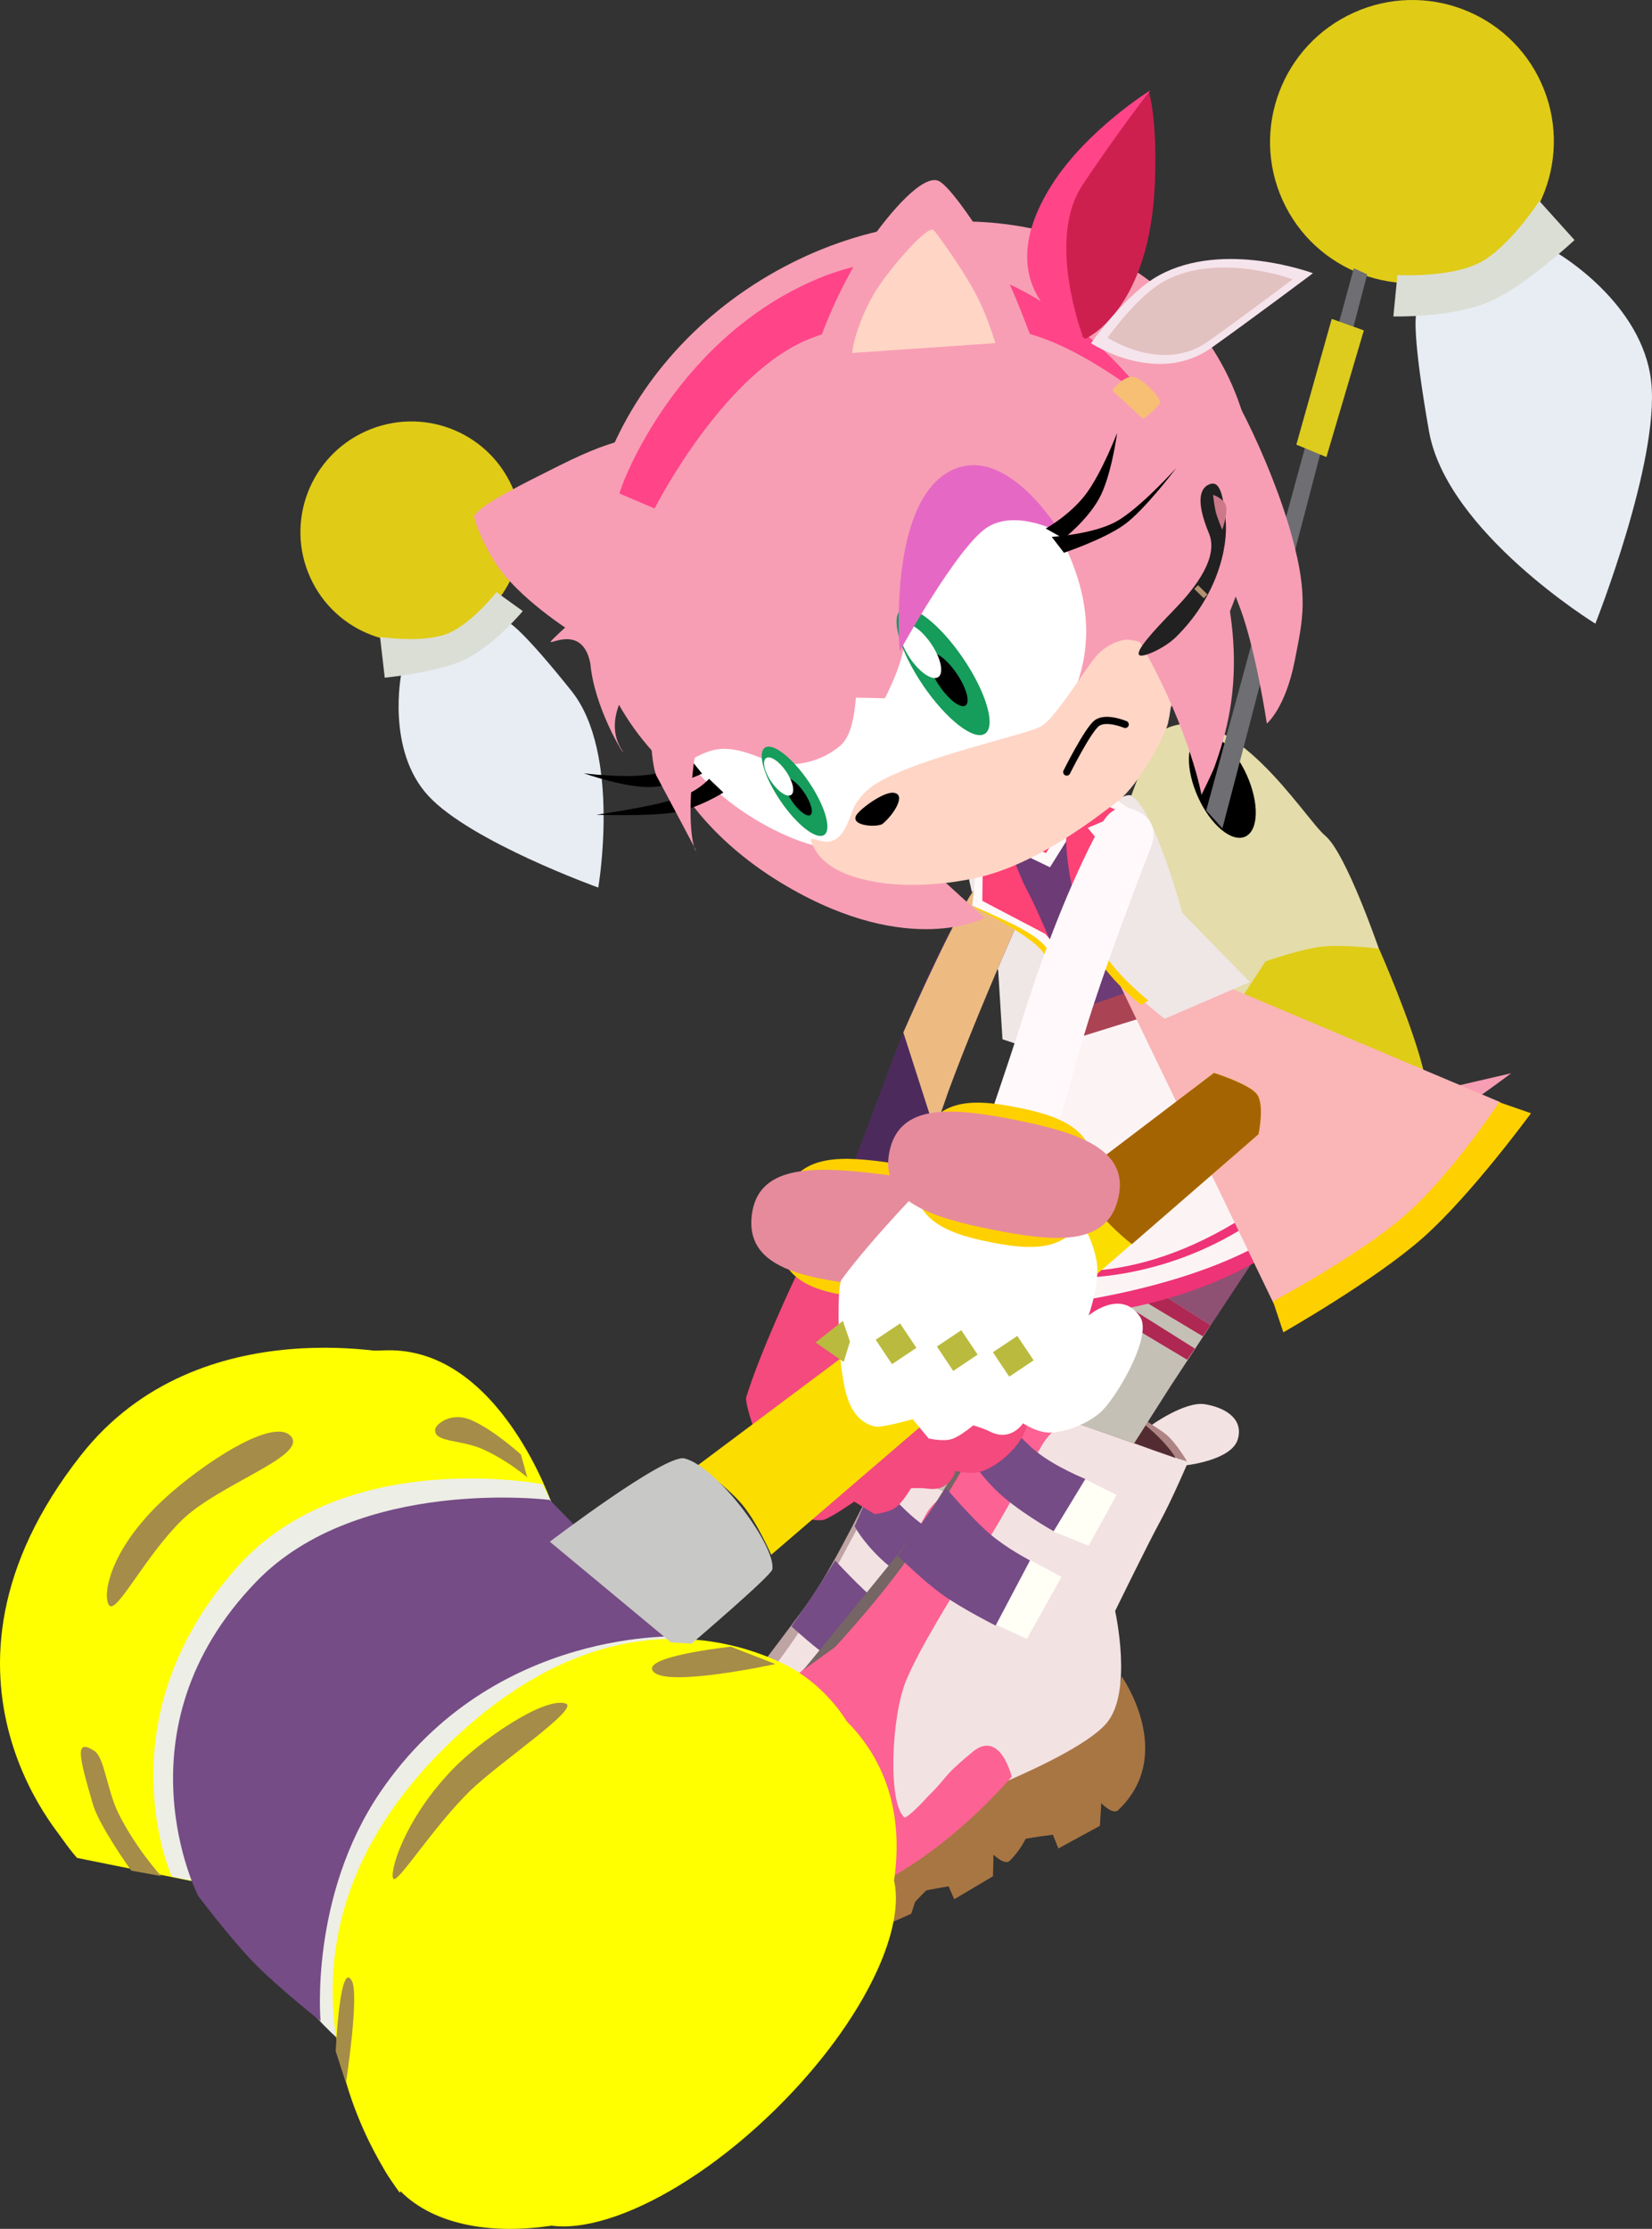 <svg version="1.1" xmlns="http://www.w3.org/2000/svg" xmlns:xlink="http://www.w3.org/1999/xlink" width="28.845" height="38.904" viewBox="0,0,28.845,38.904"><rect x="0" y="0" width="28.845" height="38.904" fill="#333333" stroke="none"/><g transform="translate(-220.399,-163.45)"><g data-paper-data="{&quot;isPaintingLayer&quot;:true}" fill-rule="nonzero" stroke-miterlimit="10" stroke-dasharray="" stroke-dashoffset="0" style="mix-blend-mode: normal"><g data-paper-data="{&quot;index&quot;:null}" stroke="none" stroke-width="0" stroke-linecap="butt" stroke-linejoin="miter"><g data-paper-data="{&quot;index&quot;:null}"><g><path d="M238.01,193.707c0,0 0.964,1.262 0.021,2.221c-0.088,0.089 -0.285,-0.106 -0.285,-0.106l-0.009,0.377l-0.676,0.401l-0.099,-0.225c0,0 -0.945,0.146 -1.32,0.346c-0.374,0.199 -0.928,0.851 -0.928,0.851l-0.056,0.199l-0.712,0.345l-0.081,-0.16l-0.221,0.066c0,0 0.08,0.285 -0.396,0.281c-0.153,-0.001 -0.647,0.077 -0.647,0.077l-0.032,-0.176l-0.166,-0.049c0,0 -0.068,0.265 -0.199,0.225c-0.157,-0.048 -0.572,-0.084 -0.818,-0.195c-0.095,-0.043 0.07,-0.087 -0.019,-0.136c-0.058,-0.032 -0.094,-0.018 -0.155,-0.05c-0.099,-0.053 -0.025,0.089 -0.109,0.075c-0.068,-0.012 -0.233,-0.121 -0.369,-0.221c-0.135,-0.1 -0.239,-0.241 -0.239,-0.241l0.059,-0.165l-0.242,-0.093c0,0 -0.154,-0.322 -0.134,-0.537c0.02,-0.215 0.229,-0.468 0.229,-0.468c0,0 0.353,0.536 0.663,0.755c3.041,1.252 3.613,-0.392 5.072,-1.627c0.673,-0.57 1.202,-0.591 1.558,-1.032c0.292,-0.362 0.307,-0.74 0.307,-0.74z" data-paper-data="{&quot;index&quot;:null}" fill="#a87643"/><path d="M234.528,193.574c0.465,-0.909 2.05,-4.01 2.359,-4.052c0.4,-0.038 2.1,0.576 2.1,0.576c0,0 -0.249,0.648 -0.432,1.012c-0.183,0.365 -0.693,1.513 -0.693,1.513c0,0 0.354,1.349 -0.086,1.879c-0.589,0.711 -3.403,1.777 -3.403,1.777c0,0 -0.655,-1.118 0.156,-2.706z" data-paper-data="{&quot;index&quot;:null}" fill="#fc6293"/><path d="M237.742,189.214c0.098,0.268 -0.789,0.303 -0.789,0.303c0,0 -0.24,0.107 -0.393,0.378c-0.251,0.446 -0.555,1.151 -0.967,1.824c-0.469,0.767 -0.965,1.677 -1.149,2.17c-0.228,0.609 -0.243,2.06 0.042,2.286c0.028,0.022 0.241,-0.195 0.366,-0.349c0.365,-0.384 0.205,-0.316 0.739,-0.789c0.438,-0.372 0.652,0.398 0.652,0.398c0,0 -1.975,2.547 -3.975,2.295c-1.507,-0.19 -1.879,-1.327 -1.884,-1.335c-0.008,-0.015 0.274,-1.034 0.692,-1.601c0.116,-0.158 1.234,-0.485 1.776,-1.164c0.504,-0.632 1.404,-1.662 1.878,-2.421c0.85,-1.358 1.26,-2.595 1.497,-2.58c0.791,0.051 1.454,0.416 1.515,0.583z" data-paper-data="{&quot;index&quot;:null}" fill="#f3e2e2"/><path d="M232.721,193.79c0,0 1.306,-1.712 1.679,-2.217c0.516,-0.7 0.861,-1.461 1.545,-2.769c0.119,-0.228 0.546,-0.182 0.546,-0.182l0.064,0.121c0,0 -0.393,-0.003 -0.506,0.163c-0.224,0.33 -0.886,1.641 -1.478,2.676c-0.449,0.785 -1.337,1.81 -1.337,1.81z" data-paper-data="{&quot;index&quot;:null}" fill="#bfa4a4"/><path d="M235.867,192.912l0.511,-1.104l0.572,0.282l-0.539,1.051z" data-paper-data="{&quot;index&quot;:null}" fill="#fffff6"/><path d="M236.788,191.341l0.508,-0.881l0.52,0.239l-0.434,0.86z" data-paper-data="{&quot;index&quot;:null}" fill="#fffff6"/><path d="M235.321,190.089l0.372,-0.838c0,0 0.422,0.515 0.758,0.767c0.337,0.253 0.838,0.431 0.838,0.431l-0.495,0.887c0,0 -0.653,-0.335 -1.004,-0.668c-0.352,-0.333 -0.469,-0.58 -0.469,-0.58z" data-paper-data="{&quot;index&quot;:null}" fill="#754c86"/><path d="M235.006,192.472c-0.341,-0.22 -0.788,-0.635 -0.788,-0.635c0,0 0.229,-0.323 0.369,-0.535c0.14,-0.211 0.395,-0.615 0.395,-0.615c0,0 0.447,0.491 0.75,0.731c0.303,0.24 0.687,0.418 0.687,0.418l-0.532,1.102c0,0 -0.539,-0.247 -0.88,-0.467z" data-paper-data="{&quot;index&quot;:null}" fill="#754c86"/><path d="M238.795,190.054l-1.275,-1.031c0,0 0.103,0.005 0.394,0.203c0.291,0.198 0.581,0.356 0.686,0.435c0.173,0.131 0.368,0.438 0.368,0.438z" data-paper-data="{&quot;index&quot;:null}" fill="#ae8484"/><path d="M236.501,188.903c0.095,-0.177 0.501,-0.102 1.256,0.302c0.755,0.404 1.022,0.845 1.022,0.845c0,0 -0.664,-0.202 -1,-0.323c-0.692,-0.237 -0.634,-0.134 -0.962,-0.331c-0.329,-0.197 -0.388,-0.353 -0.318,-0.484z" data-paper-data="{&quot;index&quot;:null}" fill="#532c31"/></g><path d="M237.688,189.101c0,0 0.467,-0.57 0.823,-0.605c0.356,-0.036 0.728,0.073 0.711,0.451c-0.016,0.378 -0.751,0.66 -0.751,0.66z" fill="#f3e2e2"/></g><g data-paper-data="{&quot;index&quot;:null}"><path d="M241.022,185.248l-1.896,2.898l-1.246,1.692l-1.137,-0.413l1.046,-1.621l2.091,-3.109z" data-paper-data="{&quot;index&quot;:null}" fill="#8e5173"/><path d="M239.394,187.729l-0.268,0.418l-1.246,1.692l-1.137,-0.413l1.046,-1.621l0.438,-0.624z" data-paper-data="{&quot;index&quot;:null}" fill="#c5c0b5"/><path d="M238.07,187.401l0.151,-0.23l1.166,0.552l-0.129,0.225z" fill="#af2753"/><path d="M237.804,187.807l0.151,-0.23l1.166,0.552l-0.129,0.225z" fill="#af2753"/></g></g><g stroke="none" stroke-width="0" stroke-linecap="butt" stroke-linejoin="miter"><g data-paper-data="{&quot;index&quot;:null}"><path d="M240.487,188.337c0,0 0.596,-0.433 0.949,-0.377c0.353,0.056 0.685,0.255 0.574,0.617c-0.112,0.362 -0.894,0.448 -0.894,0.448z" fill="#f3e2e2"/><g><path d="M239.984,192.711c0,0 0.964,1.362 -0.061,2.334c-0.095,0.09 -0.295,-0.122 -0.295,-0.122l-0.024,0.396l-0.725,0.395l-0.096,-0.24c0,0 -0.998,0.118 -1.399,0.314c-0.4,0.195 -1.007,0.859 -1.007,0.859l-0.067,0.207l-0.761,0.336l-0.079,-0.171l-0.234,0.061c0,0 0.073,0.302 -0.426,0.28c-0.16,-0.007 -0.682,0.056 -0.682,0.056l-0.027,-0.187l-0.172,-0.058c0,0 -0.081,0.275 -0.217,0.229c-0.163,-0.056 -0.598,-0.11 -0.852,-0.235c-0.098,-0.049 0.077,-0.089 -0.015,-0.144c-0.06,-0.035 -0.098,-0.022 -0.161,-0.059c-0.102,-0.059 -0.029,0.093 -0.117,0.074c-0.071,-0.015 -0.24,-0.136 -0.379,-0.246c-0.138,-0.11 -0.242,-0.262 -0.242,-0.262l0.068,-0.171l-0.251,-0.107c0,0 -0.15,-0.344 -0.12,-0.569c0.03,-0.225 0.258,-0.483 0.258,-0.483c0,0 0.351,0.576 0.668,0.818c3.147,1.43 3.81,-0.275 5.388,-1.518c0.729,-0.574 1.285,-0.576 1.675,-1.025c0.32,-0.369 0.35,-0.765 0.35,-0.765z" data-paper-data="{&quot;index&quot;:null}" fill="#a87643"/><path d="M236.333,192.441c0.522,-0.937 2.304,-4.135 2.63,-4.166c0.421,-0.025 2.184,0.685 2.184,0.685c0,0 -0.286,0.671 -0.492,1.047c-0.206,0.376 -0.785,1.562 -0.785,1.562c0,0 0.321,1.43 -0.161,1.971c-0.646,0.725 -3.641,1.738 -3.641,1.738c0,0 -0.646,-1.199 0.266,-2.836z" data-paper-data="{&quot;index&quot;:null}" fill="#f3e2e2"/><path d="M239.873,187.983c0.093,0.285 -0.84,0.289 -0.84,0.289c0,0 -0.256,0.103 -0.427,0.382c-0.28,0.459 -0.627,1.187 -1.085,1.879c-0.521,0.788 -1.085,1.732 -1.298,2.243c-0.263,0.631 -0.324,2.147 -0.033,2.396c0.028,0.024 0.26,-0.195 0.398,-0.353c0.398,-0.389 0.228,-0.324 0.806,-0.801c0.474,-0.374 0.67,0.443 0.67,0.443c0,0 -2.171,2.6 -4.261,2.261c-1.576,-0.256 -1.924,-1.464 -1.928,-1.473c-0.007,-0.016 0.326,-1.076 0.787,-1.655c0.128,-0.161 1.314,-0.463 1.909,-1.156c0.554,-0.644 1.537,-1.693 2.064,-2.471c0.944,-1.394 1.422,-2.678 1.67,-2.653c0.829,0.083 1.511,0.492 1.569,0.669z" data-paper-data="{&quot;index&quot;:null}" fill="#fc6293"/><path d="M234.426,192.599c0,0 1.436,-1.748 1.847,-2.266c0.568,-0.716 0.959,-1.501 1.727,-2.85c0.134,-0.235 0.58,-0.17 0.58,-0.17l0.062,0.129c0,0 -0.413,-0.018 -0.537,0.152c-0.248,0.338 -0.993,1.69 -1.653,2.755c-0.501,0.807 -1.473,1.851 -1.473,1.851z" data-paper-data="{&quot;index&quot;:null}" fill="#766565"/><path d="M237.764,191.796l0.579,-1.14l0.59,0.318l-0.605,1.084z" data-paper-data="{&quot;index&quot;:null}" fill="#fffff6"/><path d="M238.79,190.18l0.567,-0.906l0.537,0.27l-0.488,0.887z" data-paper-data="{&quot;index&quot;:null}" fill="#fffff6"/><path d="M237.718,187.945c0,0 0.424,0.556 0.768,0.835c0.344,0.278 0.863,0.484 0.863,0.484l-0.553,0.913c0,0 -0.673,-0.377 -1.03,-0.739c-0.357,-0.362 -0.47,-0.627 -0.47,-0.627z" data-paper-data="{&quot;index&quot;:null}" fill="#754c86"/><path d="M236.073,190.604c0,0 0.252,-0.331 0.408,-0.548c0.155,-0.216 0.438,-0.631 0.438,-0.631c0,0 0.451,0.533 0.76,0.796c0.309,0.264 0.705,0.465 0.705,0.465l-0.601,1.138c0,0 -0.557,-0.28 -0.906,-0.524c-0.35,-0.244 -0.804,-0.697 -0.804,-0.697z" data-paper-data="{&quot;index&quot;:null}" fill="#754c86"/><path d="M240.947,188.904l-1.301,-1.131c0,0 0.108,0.009 0.406,0.228c0.298,0.219 0.597,0.396 0.704,0.483c0.177,0.144 0.37,0.474 0.37,0.474z" data-paper-data="{&quot;index&quot;:null}" fill="#ae8484"/><path d="M238.58,187.609c0.106,-0.183 0.53,-0.088 1.308,0.365c0.777,0.453 1.041,0.926 1.041,0.926c0,0 -0.69,-0.237 -1.039,-0.377c-0.717,-0.275 -0.66,-0.165 -0.998,-0.384c-0.338,-0.219 -0.394,-0.385 -0.315,-0.521z" data-paper-data="{&quot;index&quot;:null}" fill="#532c31"/></g></g><g data-paper-data="{&quot;index&quot;:null}"><path d="M242.922,184.49l-2.082,3.151l-0.639,1.003l-1.392,-0.49l0.846,-1.239l2.359,-3.403z" data-paper-data="{&quot;index&quot;:null}" fill="#8e5173"/><path d="M241.535,186.58l-0.696,1.061l-0.639,1.003l-1.392,-0.49l0.846,-1.239l0.747,-1.047z" data-paper-data="{&quot;index&quot;:null}" fill="#c5c0b5"/><path d="M241.535,186.58l-0.133,0.195l-1.157,-0.692l0.158,-0.215z" data-paper-data="{&quot;index&quot;:null}" fill="#af2753"/><path d="M241.262,186.989l-0.133,0.195l-1.157,-0.692l0.158,-0.215z" data-paper-data="{&quot;index&quot;:null}" fill="#af2753"/></g></g><g data-paper-data="{&quot;index&quot;:null}" stroke-width="0" stroke-linecap="butt" stroke-linejoin="miter"><g data-paper-data="{&quot;index&quot;:null}"><path d="M225.815,173.528c-0.438,-0.969 -0.004,-2.111 0.969,-2.55c0.973,-0.439 2.116,-0.01 2.554,0.96c0.438,0.969 0.004,2.111 -0.969,2.55c-0.973,0.439 -2.116,0.01 -2.554,-0.96z" fill="#e0cb17" stroke="none"/><path d="M226.685,173.832c-0.27,-0.599 -0.002,-1.304 0.599,-1.576c0.601,-0.271 1.307,-0.006 1.578,0.593c0.27,0.599 0.002,1.304 -0.599,1.576c-0.601,0.271 -1.307,0.006 -1.578,-0.593z" fill="#e0cb17" stroke="#000000"/><path d="M227.879,177.342c-0.739,-0.8 -0.474,-2.124 -0.474,-2.124l1.911,-0.879c0,0 0.223,0.122 1.062,1.172c0.871,1.09 0.467,3.431 0.467,3.431c0,0 -2.227,-0.8 -2.966,-1.6z" fill="#e8edf4" stroke="#000000"/><path d="M228.483,174.978c-0.465,0.212 -1.366,0.301 -1.366,0.301l-0.082,-0.711c0,0 0.739,0.11 1.164,-0.053c0.424,-0.163 0.869,-0.729 0.869,-0.729l0.459,0.33c0,0 -0.513,0.62 -1.044,0.862z" fill="#dbded5" stroke="#000000"/></g><g data-paper-data="{&quot;index&quot;:null}" stroke="none"><path d="M235.548,175.905c0.183,-0.083 0.471,0.159 0.643,0.539c0.172,0.381 0.163,0.756 -0.021,0.839c-0.183,0.083 -0.471,-0.159 -0.643,-0.539c-0.172,-0.381 -0.163,-0.756 0.021,-0.839z" fill="#000000"/><path d="M239,180.134c0.191,-0.086 1.133,0.481 1.209,0.649c0.076,0.167 0.252,1.413 0.061,1.499c-0.191,0.086 -1.285,0.215 -1.285,0.215c0,0 -0.176,-2.277 0.015,-2.363z" fill="#807d5a"/><path d="M229.334,173.47l0.058,-0.192l6.863,3.372l0.036,0.326z" fill="#6e6e73"/><path d="M231.709,174.278l-0.144,0.419l-1.63,-0.757l0.172,-0.431z" fill="#ddcb1e"/></g></g><g data-paper-data="{&quot;index&quot;:null}" stroke-width="0" stroke-linecap="butt" stroke-linejoin="miter"><g data-paper-data="{&quot;index&quot;:null}"><path d="M246.069,168.174c-1.248,0.564 -2.715,0.012 -3.276,-1.231c-0.561,-1.243 -0.005,-2.708 1.243,-3.272c1.248,-0.564 2.715,-0.012 3.276,1.231c0.561,1.243 0.005,2.708 -1.243,3.272z" fill="#e0cb17" stroke="none"/><path d="M246.099,168.019c-0.771,0.348 -1.677,0.008 -2.024,-0.76c-0.347,-0.768 -0.003,-1.673 0.768,-2.021c0.771,-0.348 1.677,-0.008 2.024,0.76c0.347,0.768 0.003,1.673 -0.768,2.021z" fill="#e0cb17" stroke="#000000"/><path d="M249.231,170.124c0.143,1.39 -0.976,4.212 -0.976,4.212c0,0 -2.595,-1.597 -2.905,-3.36c-0.299,-1.698 -0.227,-2.016 -0.227,-2.016l2.467,-1.093c0,0 1.498,0.868 1.641,2.258z" fill="#e8edf4" stroke="#000000"/><path d="M246.444,168.7c-0.684,0.305 -1.716,0.273 -1.716,0.273l0.071,-0.722c0,0 0.922,0.052 1.439,-0.218c0.517,-0.27 1.039,-1.075 1.039,-1.075l0.614,0.682c0,0 -0.849,0.792 -1.448,1.059z" fill="#dbded5" stroke="#000000"/></g><g data-paper-data="{&quot;index&quot;:null}" stroke="none"><path d="M243.541,178.04c0.362,0.302 0.938,1.982 0.938,1.982l-2.831,1.3c0,0 -1.456,-0.757 -1.751,-2.186c-0.217,-1.05 0.658,-2.87 0.838,-2.958c1.161,-0.567 2.444,1.56 2.806,1.862z" fill="#e4dcaa"/><path d="M242.168,176.977c0.22,0.488 0.209,0.97 -0.027,1.076c-0.235,0.106 -0.605,-0.203 -0.825,-0.692c-0.22,-0.488 -0.209,-0.97 0.027,-1.076c0.235,-0.106 0.605,0.203 0.825,0.692z" fill="#000000"/><path d="M245.239,182.075c0.214,0.833 0.352,2.263 0.352,2.263l-0.877,0.926c0,0 -1.538,0.064 -1.831,-0.649c-0.146,-0.354 -1.187,-3.162 -1.187,-3.162l0.799,-1.222c0,0 0.571,-0.201 0.947,-0.253c0.376,-0.052 1.035,0.03 1.035,0.03c0,0 0.548,1.235 0.763,2.068z" fill="#dfcc17"/><path d="M244.772,185.184c0,0 -1.052,0.943 -1.297,1.054c-0.245,0.111 -1.294,-1.115 -1.391,-1.33c-0.097,-0.215 0.156,-1.603 0.401,-1.714c0.245,-0.111 2.287,1.99 2.287,1.99z" fill="#807d5a"/><path d="M241.743,177.909l-0.283,-0.312l2.577,-9.465l0.234,0.107z" fill="#6e6e73"/><path d="M243.652,169.016l0.561,0.201l-0.654,2.211l-0.525,-0.217z" fill="#ddcb1e"/></g></g><path d="M242.58,182.958l1.43,-0.131l2.775,-0.644c0,0 -1.766,1.344 -2.629,1.581c-0.794,0.217 -2.836,-0.375 -2.836,-0.375z" data-paper-data="{&quot;index&quot;:null}" fill="#f79db4" stroke="none" stroke-width="0" stroke-linecap="butt" stroke-linejoin="miter"/><path d="M238.456,186.018c0,0 1.905,0.254 3.863,-0.923c2.253,-1.405 2.786,-3.021 2.786,-3.021l0.416,0.178c0,0 -0.926,1.649 -3.039,3.134c-1.852,1.12 -3.984,1.062 -3.984,1.062z" data-paper-data="{&quot;index&quot;:null}" fill="#ee3377" stroke="none" stroke-width="0" stroke-linecap="butt" stroke-linejoin="miter"/><path d="M241.2,180.583l1.965,0.742l2.088,0.797c0,0 -0.526,1.408 -2.445,2.796c-1.488,1.043 -4.071,1.31 -4.071,1.31l-0.45,-4.556z" data-paper-data="{&quot;index&quot;:null}" fill="#fcf4f4" stroke="none" stroke-width="0" stroke-linecap="butt" stroke-linejoin="miter"/><path d="M238.469,185.552c0,0 1.453,0.469 3.5,-0.764c2.253,-1.405 2.711,-2.889 2.711,-2.889l0.141,0.054c0,0 -0.278,1.217 -2.76,2.961c-1.852,1.12 -3.588,0.805 -3.588,0.805z" data-paper-data="{&quot;index&quot;:null}" fill="#ee3377" stroke="none" stroke-width="0" stroke-linecap="butt" stroke-linejoin="miter"/><path d="M238.526,181.777l0.173,-0.6l1.497,-0.493l0.578,0.394z" data-paper-data="{&quot;index&quot;:null}" fill="#aa4455" stroke="none" stroke-width="0" stroke-linecap="butt" stroke-linejoin="miter"/><path d="M237.829,179.796c-0.103,-0.615 0.1,-1.559 0.1,-1.559c0,0 0.664,-0.196 1.091,-0.375c0.427,-0.179 1.062,-0.527 1.062,-0.527l0.904,2.073l0.532,0.86l-3.187,1.115c0,0 -0.398,-0.972 -0.501,-1.587z" data-paper-data="{&quot;index&quot;:null}" fill="#6d3b75" stroke="none" stroke-width="0" stroke-linecap="butt" stroke-linejoin="miter"/><g data-paper-data="{&quot;index&quot;:null}" stroke="none" stroke-width="0" stroke-linecap="butt" stroke-linejoin="miter"><path d="M242.637,186.2l-2.78,-5.758l1.98,0.236l4.761,2.011c0,0 -0.977,1.58 -1.867,2.186c-0.889,0.606 -2.094,1.325 -2.094,1.325z" fill="#fab5b7"/><path d="M246.574,182.688l0.557,0.193c0,0 -1.045,1.429 -1.886,2.173c-0.841,0.744 -2.438,1.651 -2.438,1.651l-0.181,-0.542c0,0 1.507,-0.8 2.319,-1.514c0.811,-0.714 1.63,-1.961 1.63,-1.961z" fill="#fed000"/></g><path d="M237.903,181.59l-0.075,-1.199c0,0 -0.429,-1.09 -0.521,-1.662c0.034,-0.115 0.18,-0.107 0.18,-0.107c0,0 -0.088,0.379 -0.052,0.439c0.112,0.19 0.061,0.301 0.243,0.353c0.829,0.236 1.013,0.48 1.013,0.48c0,0 0.048,0.182 0.067,0.275c0.106,0.519 -0.1,1.674 -0.1,1.674z" data-paper-data="{&quot;index&quot;:null}" fill="#efe6e6" stroke="none" stroke-width="0" stroke-linecap="butt" stroke-linejoin="miter"/><path d="M240.734,181.233c0,0 -0.867,-0.677 -1.157,-1.12c-0.052,-0.079 -0.146,-0.243 -0.146,-0.243c0,0 -0.041,-0.303 0.382,-1.054c0.093,-0.165 0.124,-0.305 0.07,-0.519c-0.017,-0.068 -0.302,-0.26 -0.325,-0.319c-0.113,-0.292 0.041,-0.392 0.041,-0.392c0,0 0.445,-0.307 0.55,-0.25c0.402,0.221 0.895,2.049 0.895,2.049l1.178,1.206z" data-paper-data="{&quot;index&quot;:null}" fill="#efe6e6" stroke="none" stroke-width="0" stroke-linecap="butt" stroke-linejoin="miter"/><path d="M239.493,177.923c0,0 0.49,0.403 0.378,0.84c-0.069,0.242 -0.217,0.494 -0.342,0.758c-0.087,0.182 -0.155,0.372 -0.155,0.372c0,0 -0.235,-0.82 -0.289,-1.124c-0.066,-0.37 -0.104,-0.796 -0.026,-0.915c0.059,-0.051 0.679,-0.349 0.679,-0.349l0.346,0.178z" data-paper-data="{&quot;index&quot;:null}" fill="#fd4275" stroke="none" stroke-width="0" stroke-linecap="butt" stroke-linejoin="miter"/><path d="M240.323,180.989c0,0 -0.745,-0.578 -0.909,-1.13c-0.087,-0.291 0.519,-1.489 0.519,-1.489l0.191,0.042c0,0 -0.663,1.102 -0.572,1.421c0.134,0.472 0.899,1.082 0.899,1.082z" data-paper-data="{&quot;index&quot;:null}" fill="#fed000" stroke="none" stroke-width="0" stroke-linecap="butt" stroke-linejoin="miter"/><path d="M239.996,178.36c0,0 -0.293,0.558 -0.4,0.81c-0.045,0.107 -0.128,0.306 -0.147,0.484c-0.018,0.182 0.029,0.342 0.029,0.342c0,0 -0.13,-0.185 -0.157,-0.243c-0.026,-0.058 -0.009,-0.215 -0.009,-0.215l0.494,-1.135l-0.415,-0.503l0.615,-0.259l-0.272,-0.124l0.159,-0.104l0.393,0.264l-0.702,0.27l0.412,0.412z" data-paper-data="{&quot;index&quot;:null}" fill="#fff9f9" stroke="none" stroke-width="0" stroke-linecap="butt" stroke-linejoin="miter"/><path d="M239.638,177.992l-0.041,-0.042l0.675,-0.278l0.07,0.054z" data-paper-data="{&quot;index&quot;:null}" fill="#fed000" stroke="none" stroke-width="0" stroke-linecap="butt" stroke-linejoin="miter"/><path d="M237.818,178.147c0,0 0.497,-0.024 0.683,-0.087c0.183,-0.062 0.54,-0.195 0.54,-0.195c0,0 -0.006,0.074 -0.016,0.128c-0.009,0.054 -0.011,0.145 -0.011,0.145l-0.282,0.45z" data-paper-data="{&quot;index&quot;:null}" fill="#fff9f9" stroke="none" stroke-width="0" stroke-linecap="butt" stroke-linejoin="miter"/><path d="M238.216,178.153l0.724,-0.254l-0.276,0.441z" data-paper-data="{&quot;index&quot;:null}" fill="#fd4275" stroke="none" stroke-width="0" stroke-linecap="butt" stroke-linejoin="miter"/><g data-paper-data="{&quot;index&quot;:null}" stroke="none" stroke-width="0" stroke-linecap="butt" stroke-linejoin="miter"><path d="M237.323,179.109c0.202,-0.335 0.42,-0.326 0.614,-0.231c0.287,0.14 0.364,0.373 0.238,0.66c-0.503,1.146 -0.921,2.157 -1.219,2.967c-0.181,0.494 -0.818,2.446 -0.818,2.446c0,0 -0.103,-0.041 -0.428,-0.036c-0.324,0.005 -0.726,-0.362 -0.726,-0.362c0,0 0.436,-1.077 0.885,-2.301c0.314,-0.856 0.843,-2.131 1.454,-3.143z" data-paper-data="{&quot;index&quot;:null}" fill="#4c2b5c"/><path d="M237.937,178.878c0.287,0.14 0.364,0.373 0.238,0.66c-0.503,1.146 -0.921,2.157 -1.219,2.967c-0.05,0.137 -0.234,0.678 -0.234,0.678l-0.55,-1.712c0,0 0.707,-1.625 1.15,-2.361c0.202,-0.335 0.42,-0.326 0.614,-0.231z" data-paper-data="{&quot;index&quot;:null}" fill="#edbb82"/><path d="M233.428,187.84c0.25,-0.813 0.861,-2.1 0.861,-2.1l2.446,-0.211c0,0 0.34,0.129 0.623,0.614c0.183,0.315 0.177,0.918 0.177,0.918c0,0 0.364,-0.61 0.822,-0.259c0.294,0.226 0.083,1.315 -0.082,1.677c-0.097,0.213 -0.395,0.526 -0.71,0.644c-0.199,0.075 -0.483,0.001 -0.483,0.001c0,0 -0.085,0.367 -0.483,0.31c-0.122,-0.017 -0.293,-0.007 -0.293,-0.007c0,0 -0.143,0.243 -0.264,0.334c-0.121,0.091 -0.37,0.117 -0.37,0.117l-0.358,-0.218c0,0 -0.443,0.31 -0.554,0.322c-0.433,0.045 -0.661,-0.38 -0.784,-0.608c-0.227,-0.417 -0.587,-1.404 -0.547,-1.534z" data-paper-data="{&quot;index&quot;:null}" fill="#f44a7d"/><g data-paper-data="{&quot;index&quot;:null}"><path d="M235.411,186.094c-0.858,-0.101 -1.539,-0.316 -1.415,-1.373c0.124,-1.057 0.836,-1.109 1.694,-1.009c0.858,0.101 1.556,0.318 1.415,1.373c-0.141,1.055 -0.836,1.109 -1.694,1.009z" fill="#fed000"/><path d="M235.436,185.875c-1.118,-0.131 -2.012,-0.347 -1.911,-1.21c0.101,-0.863 1.021,-0.865 2.139,-0.734c1.118,0.131 2.034,0.349 1.911,1.21c-0.123,0.86 -1.021,0.865 -2.139,0.734z" fill="#e68b9c"/></g></g><path d="M236.889,178.72l0.51,-0.401c0,0 0.659,-0.329 0.856,-0.387c0.153,-0.045 0.387,-0.168 0.568,-0.203c0.31,-0.059 0.553,-0.016 0.61,-0.024c0.1,-0.014 -1.515,0.556 -1.482,0.558c0.135,0.044 0.211,0.415 0.391,0.744c0.148,0.271 0.478,1.057 0.478,1.057c0,0 -0.172,-0.105 -0.354,-0.193c-0.263,-0.127 -0.613,-0.419 -0.819,-0.565c-0.361,-0.271 -0.153,-0.703 -0.153,-0.703z" data-paper-data="{&quot;index&quot;:null}" fill="#fd4275" stroke="none" stroke-width="0" stroke-linecap="butt" stroke-linejoin="miter"/><path d="M238.621,181.536c0,0 0.215,-0.956 0.024,-1.407c-0.13,-0.306 -1.222,-0.834 -1.222,-0.834l0.008,-0.068c0,0 1.222,0.554 1.337,0.836c0.217,0.533 -0.002,1.45 -0.002,1.45z" data-paper-data="{&quot;index&quot;:null}" fill="#fed000" stroke="none" stroke-width="0" stroke-linecap="butt" stroke-linejoin="miter"/><path d="M237.375,179.258l0.063,-0.579l-0.804,0.153l1.401,-1.116l0.763,0.036c0,0 -0.462,0.141 -0.74,0.282c-0.337,0.171 -1.14,0.671 -1.14,0.671l0.641,-0.183l-0.008,0.652l1.096,0.575c0,0 0.112,0.112 0.127,0.174c0.015,0.061 0.03,0.287 0.03,0.287c0,0 -0.063,-0.154 -0.192,-0.285c-0.126,-0.127 -0.315,-0.231 -0.417,-0.286c-0.241,-0.13 -0.819,-0.382 -0.819,-0.382z" data-paper-data="{&quot;index&quot;:null}" fill="#fff9f9" stroke="none" stroke-width="0" stroke-linecap="butt" stroke-linejoin="miter"/><g data-paper-data="{&quot;index&quot;:null}" stroke-width="0" stroke-linecap="butt" stroke-linejoin="miter"><path d="M221.744,195.879c0,0 -3.144,-3.457 0.678,-7.01c1.468,-1.364 2.855,-1.808 4.731,-1.85c1.979,-0.044 2.901,2.733 2.901,2.733l-6.315,6.53z" fill="#ffff00" stroke="none"/><path d="M223.212,196.196l-0.521,-0.095c0,0 -0.561,-0.782 -0.67,-1.159c-0.234,-0.807 -0.333,-1.162 0.025,-0.931c0.178,0.114 0.218,0.679 0.422,1.092c0.306,0.616 0.745,1.093 0.745,1.093z" fill="#a58c48" stroke="#000000"/><path d="M222.311,191.476c-0.132,-0.134 -0.029,-0.954 0.954,-1.862c0.659,-0.608 1.935,-1.458 2.222,-1.084c0.262,0.342 -1.273,0.828 -1.914,1.455c-0.64,0.628 -1.13,1.625 -1.262,1.49z" fill="#a58c48" stroke="#000000"/><path d="M229.605,189.237c0,0 -0.317,-0.279 -0.754,-0.482c-0.404,-0.188 -0.875,-0.119 -0.854,-0.356c0.008,-0.083 0.274,-0.321 0.639,-0.158c0.406,0.181 0.859,0.598 0.859,0.598z" fill="#a58c48" stroke="#000000"/><path d="M227.576,193.81c1.775,-1.836 4.562,-1.873 4.562,-1.873l0.471,0.363c0,0 -3.298,-0.202 -5.268,2.695c-1.238,1.82 -1.035,3.991 -1.035,3.991c0,0 0.165,0.24 -0.252,-0.186c-0.417,-0.426 -0.23,-0.31 -0.23,-0.31c0,0 -0.74,-2.103 1.752,-4.68z" fill="#edeee6" stroke="none"/><path d="M229.869,189.356l0.18,0.354c0,0 -3.687,-0.492 -5.558,2.413c-1.176,1.825 -0.758,4.154 -0.758,4.154l-0.333,-0.073c0,0 -1.243,-2.732 1.144,-5.405c1.884,-2.11 5.325,-1.443 5.325,-1.443z" fill="#edeee6" stroke="none"/><path d="M224.875,191.056c1.783,-1.844 5.122,-1.426 5.122,-1.426l2.331,2.384c0,0 -3.305,-0.195 -5.286,2.712c-1.244,1.827 -1.046,4.001 -1.046,4.001c0,0 -0.734,-0.579 -1.151,-1.005c-0.417,-0.426 -0.986,-1.18 -0.986,-1.18c0,0 -1.487,-2.899 1.016,-5.486z" fill="#754c86" stroke="none"/><path d="M231.187,195.098c-0.956,0.938 -3.807,6.625 -3.807,6.625c0,0 -3.249,-4.118 1.071,-8.041c2.266,-2.057 4.368,-1.798 5.619,-1.195c0.799,0.385 1.16,1.088 1.16,1.088c0,0 -3.086,0.585 -4.042,1.523z" fill="#ffff00" stroke="none"/><path d="M228.602,194.713c-0.641,0.629 -1.256,1.611 -1.333,1.532c-0.078,-0.079 0.154,-0.994 1.025,-1.904c0.482,-0.504 1.599,-1.279 1.982,-1.157c0.259,0.083 -1.176,1.04 -1.674,1.529z" fill="#a58c48" stroke="#000000"/><path d="M226.44,199.809l-0.179,-0.555c0,0 0.071,-1.61 0.281,-1.23c0.135,0.244 -0.103,1.785 -0.103,1.785z" fill="#a58c48" stroke="#000000"/><path d="M231.812,192.633c-0.264,-0.269 1.348,-0.441 1.348,-0.441l0.778,0.303c0,0 -1.862,0.407 -2.125,0.139z" fill="#a58c48" stroke="#000000"/><path d="M233.619,200.453c-1.936,1.947 -5.025,2.47 -6.234,1.237c-1.209,-1.233 -0.341,-4.272 1.592,-6.221c2.018,-2.035 5.019,-3.185 6.228,-1.952c1.686,1.72 0.708,4.667 -1.568,6.954z" fill="#ffff00" stroke="#000000"/><path d="M229.451,202.031c-0.729,-0.743 0.097,-2.734 1.844,-4.447c1.747,-1.713 3.754,-2.499 4.482,-1.756c0.729,0.743 -0.097,2.734 -1.844,4.447c-1.747,1.713 -3.754,2.499 -4.482,1.756z" fill="#ffff00" stroke="#000000"/><path d="M233.865,190.588c0,0 -0.242,-0.557 -0.502,-0.871c-0.26,-0.314 -0.786,-0.687 -0.786,-0.687l3.446,-2.577l5.573,-4.277c0,0 0.585,0.185 0.739,0.359c0.155,0.174 0.038,0.712 0.038,0.712l-5.344,4.624z" fill="#fbdd00" stroke="none"/><path d="M232.115,192.117l-2.116,-1.757c0,0 2.016,-1.537 2.351,-1.454c0.568,0.142 1.599,1.526 1.535,1.937c-0.017,0.108 -1.41,1.296 -1.41,1.296z" fill="#c8c8c6" stroke="none"/><path d="M221.632,195.708c0,0 -2.891,-2.954 0.181,-6.859c2.072,-2.635 5.728,-1.722 5.728,-1.722c0,0 -1.532,-0.113 -2.887,0.355c-1.097,0.379 -2.129,1.255 -2.818,2.172c-0.464,0.616 -0.94,1.283 -1.107,1.86c-0.689,2.378 0.903,4.195 0.903,4.195z" fill="#ffff00" stroke="#000000"/><path d="M240.163,185.166c0,0 -0.31,-0.234 -0.57,-0.548c-0.26,-0.314 -0.398,-0.618 -0.398,-0.618l2.401,-1.823c0,0 0.585,0.185 0.739,0.359c0.155,0.174 0.038,0.712 0.038,0.712z" fill="#a56402" stroke="none"/></g><g data-paper-data="{&quot;index&quot;:null}" stroke="none" stroke-linecap="butt" stroke-linejoin="miter"><path d="M236.654,184.007l2.484,0.622c0,0 0.292,0.243 0.406,0.817c0.074,0.373 -0.137,0.965 -0.137,0.965c0,0 0.566,-0.479 0.899,0.024c0.213,0.322 -0.364,1.325 -0.65,1.626c-0.168,0.177 -0.568,0.385 -0.919,0.395c-0.221,0.006 -0.476,-0.163 -0.476,-0.163c0,0 -0.209,0.333 -0.582,0.142c-0.114,-0.058 -0.287,-0.106 -0.287,-0.106c0,0 -0.224,0.191 -0.374,0.239c-0.15,0.048 -0.404,-0.01 -0.404,-0.01l-0.279,-0.337c0,0 -0.542,0.155 -0.655,0.129c-0.442,-0.102 -0.523,-0.599 -0.567,-0.866c-0.082,-0.488 -0.103,-1.585 -0.019,-1.699c0.522,-0.718 1.562,-1.779 1.562,-1.779z" data-paper-data="{&quot;index&quot;:null}" fill="#ffffff" stroke-width="0"/><path d="M239.623,177.851c0.187,-0.344 0.406,-0.344 0.603,-0.258c0.293,0.128 0.38,0.356 0.267,0.649c-0.452,1.167 -0.826,2.195 -1.087,3.017c-0.159,0.501 -0.71,2.48 -0.71,2.48c0,0 -0.105,-0.036 -0.429,-0.017c-0.324,0.019 -0.741,-0.33 -0.741,-0.33c0,0 0.388,-1.095 0.783,-2.337c0.276,-0.869 0.749,-2.166 1.314,-3.204z" data-paper-data="{&quot;index&quot;:null}" fill="#fff9fb" stroke-width="0"/><path d="M238.021,187.479l-0.285,-0.426l0.426,-0.285l0.285,0.426z" data-paper-data="{&quot;index&quot;:null}" fill="#baba3e" stroke-width="NaN"/><path d="M237.043,187.379l-0.285,-0.426l0.426,-0.285l0.285,0.426z" data-paper-data="{&quot;index&quot;:null}" fill="#baba3e" stroke-width="NaN"/><path d="M235.974,187.261l-0.285,-0.426l0.426,-0.285l0.285,0.426z" data-paper-data="{&quot;index&quot;:null}" fill="#baba3e" stroke-width="NaN"/><path d="M234.639,186.882l0.477,-0.376l0.124,0.361l-0.11,0.355z" data-paper-data="{&quot;index&quot;:null}" fill="#baba3e" stroke-width="0"/><g stroke-width="0"><path d="M237.693,185.132c-0.848,-0.169 -1.508,-0.438 -1.3,-1.482c0.208,-1.044 0.922,-1.039 1.769,-0.87c0.848,0.169 1.525,0.441 1.3,1.482c-0.225,1.04 -0.922,1.039 -1.769,0.87z" data-paper-data="{&quot;index&quot;:null}" fill="#fed000"/><path d="M235.928,183.557c0.17,-0.852 1.087,-0.781 2.191,-0.561c1.104,0.22 2,0.511 1.808,1.358c-0.191,0.847 -1.087,0.781 -2.191,0.561c-1.104,-0.22 -1.978,-0.506 -1.808,-1.358z" data-paper-data="{&quot;index&quot;:null}" fill="#e68b9c"/></g></g><g><path d="M235.369,173.056c0,0 0.19,-0.895 0.824,-1.374c0.566,-0.428 0.937,-0.416 1.59,-0.205c0.99,0.319 1.335,1.675 1.335,1.675c0,0 -0.724,-1.924 -2.302,-1.569c-0.977,0.22 -1.447,1.474 -1.447,1.474z" data-paper-data="{&quot;index&quot;:null}" fill="#000000" stroke="none" stroke-width="0" stroke-linecap="butt" stroke-linejoin="miter"/><path d="M233.81,168.264c2.876,-1.695 6.392,-1.057 7.854,1.423c1.461,2.48 0.315,5.865 -2.562,7.559c-2.876,1.695 -6.392,1.057 -7.854,-1.423c-1.461,-2.48 -0.315,-5.865 2.562,-7.559z" data-paper-data="{&quot;index&quot;:null}" fill="#f79eb4" stroke="none" stroke-width="0" stroke-linecap="butt" stroke-linejoin="miter"/><path d="M232.548,176.525c-0.001,-0.001 0.763,0.906 1.442,1.257c0.679,0.351 2.892,1.049 2.892,1.049l0.706,0.642c0,0 -1.304,0.701 -3.449,-0.553c-1.333,-0.775 -1.845,-1.704 -1.832,-1.693" data-paper-data="{&quot;index&quot;:null}" fill="#f79eb4" stroke="#f89db5" stroke-width="0" stroke-linecap="butt" stroke-linejoin="round"/><path d="M235.85,175.638c0.659,-1.314 -0.134,-0.673 1.633,-2.911c0.361,-0.264 0.812,-1.496 1.623,0.507c0.27,0.667 0.517,1.76 -0.297,2.9c-0.472,0.491 -2.174,0.61 -2.779,0.914c-1.063,0.533 -0.649,0.912 -1.169,1.182c-0.13,0.068 -1.274,-0.273 -2.164,-1.174c-0.419,-0.425 -0.252,-0.334 -0.192,-0.367c0.393,-0.218 0.639,-0.237 1.25,0.018c0.428,0.178 0.91,0.045 1.189,-0.147c0.162,-0.112 0.34,-0.202 0.4,-0.933z" fill="#ffffff" stroke="none" stroke-width="0" stroke-linecap="butt" stroke-linejoin="miter"/><g data-paper-data="{&quot;index&quot;:null}" fill="#ffd5c5" stroke="none" stroke-width="1" stroke-linecap="round" stroke-linejoin="round"><path d="M234.558,178.12c-0.018,-0.057 0.122,-0.004 0.18,0.01c0.359,0.085 0.463,-0.319 0.555,-0.553c0.07,-0.179 0.252,-0.359 0.414,-0.457c0.781,-0.462 2.584,-0.839 2.861,-0.987c0.258,-0.138 0.751,-0.972 0.964,-1.221c0.219,-0.255 0.504,-0.305 0.564,-0.297c0.127,0.016 1,0.082 0.697,1.458c-0.042,0.191 -0.499,1.074 -0.878,1.362c-0.318,0.242 -1.407,1.113 -2.486,1.342c-0.86,0.183 -1.496,0.102 -1.577,0.092c-0.497,-0.064 -1.125,-0.229 -1.295,-0.749z"/><path d=""/></g><g data-paper-data="{&quot;index&quot;:null}" fill="#000000" stroke="none" stroke-width="1" stroke-linecap="round" stroke-linejoin="round"><path d="M235.808,177.831c-0.091,0.062 -0.542,0.042 -0.465,-0.138c0.045,-0.104 0.471,-0.423 0.654,-0.406c0.241,0.023 -0.001,0.392 -0.189,0.544z"/><path d=""/></g><path d="M240.544,170.863c0.027,0 1.051,2.054 1.189,2.579c0.207,0.788 0.278,1.613 0.138,2.419c-0.06,0.343 -0.15,0.65 -0.266,0.974c-0.038,0.105 -0.227,0.489 -0.227,0.489c0,0 -0.192,-1.08 -0.998,-2.53c-0.428,-0.77 -1.521,-2.388 -1.476,-2.352" data-paper-data="{&quot;index&quot;:null}" fill="#f79eb4" stroke="#f89db5" stroke-width="0" stroke-linecap="butt" stroke-linejoin="round"/><path d="M241.392,169.586c0.337,0.218 1.196,1.879 1.568,3.237c0.286,1.047 0.189,1.432 0.045,2.164c-0.164,0.829 -0.486,1.092 -0.486,1.092c0,0 -0.184,-1.233 -0.453,-1.978c-0.269,-0.745 -1.436,-3.308 -1.456,-3.313" data-paper-data="{&quot;index&quot;:null}" fill="#f79eb4" stroke="#f89db5" stroke-width="0" stroke-linecap="butt" stroke-linejoin="round"/><g data-paper-data="{&quot;index&quot;:null}" fill="#ff4488" stroke="none" stroke-width="1" stroke-linecap="round" stroke-linejoin="round"><path d="M231.217,172.065c0.019,-0.148 1.015,-2.812 3.613,-3.811c3.231,-1.201 5.604,2.164 5.601,2.164c-0.034,0.01 -1.298,-1.067 -2.404,-1.214c-1.434,-0.191 -2.265,-0.303 -3.451,0.144c-1.505,0.567 -2.701,2.886 -2.747,2.978"/><path d=""/></g><path d="M232.558,174.505c-0.038,-0.006 -0.665,0.261 -1.045,0.735c-0.695,0.868 -0.217,1.323 -0.236,1.337c-0.013,0.01 -0.503,-0.797 -0.57,-1.545c-0.151,-0.778 -0.88,-0.204 -0.647,-0.434c1.315,-1.28 2.117,-1.177 2.088,-1.181" data-paper-data="{&quot;index&quot;:null}" fill="#f79eb4" stroke="#f89db5" stroke-width="0" stroke-linecap="butt" stroke-linejoin="round"/><path d="M232.143,173.423c-0.132,-0.019 -1.103,-0.287 -2.097,0.071c-0.716,0.258 0.009,0.451 0.009,0.451c0,0 -1.808,-0.458 -0.083,-1.581c0.537,-0.28 0.717,-0.306 1.087,-0.23c0.371,0.075 1.788,0.818 1.838,0.885" data-paper-data="{&quot;index&quot;:null}" fill="#f79eb4" stroke="#f89db5" stroke-width="0" stroke-linecap="butt" stroke-linejoin="round"/><g data-paper-data="{&quot;index&quot;:null}" stroke="none" stroke-width="1" stroke-linecap="round" stroke-linejoin="round"><g fill="#f79eb4"><path d="M234.61,169.815c-0.039,-0.154 0.403,-1.31 0.889,-2.027c0.486,-0.716 1.035,-1.296 1.289,-1.18c0.194,0.088 0.684,0.806 1.025,1.39c0.341,0.584 0.513,1.202 0.675,1.522"/></g><g fill="#ffd5c5"><path d="M235.281,169.611c0.004,-0.189 0.177,-0.731 0.436,-1.126c0.259,-0.395 0.852,-1.075 0.975,-1.026c0.03,0.012 0.473,0.626 0.714,1.065c0.241,0.439 0.341,0.836 0.375,0.915"/></g></g><g data-paper-data="{&quot;index&quot;:null}" fill="#f79eb4" stroke="none" stroke-width="1" stroke-linecap="round" stroke-linejoin="round"><path d="M230.558,174.589c-0.014,-0.007 -0.832,-0.487 -1.346,-1.094c-0.329,-0.389 -0.556,-1.003 -0.53,-1.045c0.123,-0.203 0.869,-0.565 1.464,-0.864c0.595,-0.298 0.9,-0.397 1.199,-0.471"/><path d=""/></g><path d="M231.761,177.187c-0.442,0.017 -1.17,-0.24 -1.17,-0.24c0,0 0.728,0.095 1.186,0.018c0.458,-0.078 0.662,-0.281 0.662,-0.281l0.22,0.27c0,0 -0.456,0.217 -0.898,0.234z" data-paper-data="{&quot;index&quot;:null}" fill="#000000" stroke="none" stroke-width="0" stroke-linecap="butt" stroke-linejoin="miter"/><path d="M232.169,177.63c-0.436,0.073 -1.358,0.041 -1.358,0.041c0,0 0.902,-0.128 1.346,-0.264c0.444,-0.136 0.621,-0.364 0.621,-0.364l0.252,0.24c0,0 -0.425,0.273 -0.861,0.347z" data-paper-data="{&quot;index&quot;:null}" fill="#000000" stroke="none" stroke-width="0" stroke-linecap="butt" stroke-linejoin="miter"/><path d="M233.125,175.356c-0.056,0.131 -0.566,1.055 -0.612,1.415c-0.131,1.07 -0,1.524 0.042,1.528c0.002,0 -0.394,-0.748 -0.682,-1.286c-0.091,-0.121 -0.173,-1.008 -0.033,-1.256c0.488,-0.866 0.838,-1.252 0.818,-1.206" data-paper-data="{&quot;index&quot;:null}" fill="#f79eb4" stroke="#f89db5" stroke-width="0" stroke-linecap="butt" stroke-linejoin="round"/><g data-paper-data="{&quot;index&quot;:null}" stroke="none" stroke-linecap="butt" stroke-linejoin="miter"><path d="M237.215,174.939c0.405,0.596 0.577,1.185 0.384,1.316c-0.193,0.131 -0.677,-0.246 -1.083,-0.842c-0.405,-0.596 -0.577,-1.185 -0.384,-1.316c0.193,-0.131 0.677,0.246 1.083,0.842z" fill="#169c5b" stroke-width="NaN"/><path d="M237.105,175.209c0.169,0.249 0.238,0.497 0.153,0.555c-0.085,0.058 -0.291,-0.098 -0.46,-0.347c-0.169,-0.249 -0.238,-0.497 -0.153,-0.555c0.085,-0.058 0.291,0.098 0.46,0.347z" fill="#000000" stroke-width="0"/><path d="M236.657,174.686c0.171,0.252 0.227,0.512 0.125,0.582c-0.102,0.07 -0.324,-0.078 -0.495,-0.33c-0.171,-0.252 -0.227,-0.512 -0.125,-0.582c0.102,-0.07 0.324,0.078 0.495,0.33z" fill="#ffffff" stroke-width="0"/></g><path d="M237.656,172.643c-0.523,0.308 -1.547,2.174 -1.547,2.174c0,0 -0.209,-2.449 0.802,-3.099c1.011,-0.65 2.011,1.036 2.011,1.036c0,0 -0.743,-0.419 -1.266,-0.111z" data-paper-data="{&quot;index&quot;:null}" fill="#e569c4" stroke="none" stroke-width="0" stroke-linecap="butt" stroke-linejoin="miter"/><g data-paper-data="{&quot;index&quot;:null}" stroke="none" stroke-linecap="butt" stroke-linejoin="miter"><path d="M234.519,177.094c0.286,0.42 0.407,0.836 0.271,0.929c-0.136,0.092 -0.478,-0.173 -0.764,-0.594c-0.286,-0.42 -0.407,-0.836 -0.271,-0.929c0.136,-0.092 0.478,0.173 0.764,0.594z" fill="#169c5b" stroke-width="NaN"/><path d="M234.441,177.284c0.119,0.176 0.168,0.351 0.108,0.391c-0.06,0.041 -0.205,-0.069 -0.324,-0.244c-0.119,-0.176 -0.168,-0.351 -0.108,-0.391c0.06,-0.041 0.205,0.069 0.324,0.244z" fill="#000000" stroke-width="0"/><path d="M234.125,176.915c0.121,0.178 0.16,0.361 0.088,0.41c-0.072,0.049 -0.228,-0.055 -0.349,-0.233c-0.121,-0.178 -0.16,-0.361 -0.088,-0.41c0.072,-0.049 0.228,0.055 0.349,0.233z" fill="#ffffff" stroke-width="0"/></g><path d="M239.025,176.926c0,0 0.366,-0.734 0.526,-0.854c0.16,-0.119 0.495,0.023 0.495,0.023" data-paper-data="{&quot;index&quot;:null}" fill="none" stroke="#000000" stroke-width="0.125" stroke-linecap="round" stroke-linejoin="miter"/><path d="M238.973,172.851l-0.315,-0.176c0,0 0.43,-0.236 0.707,-0.609c0.277,-0.373 0.54,-1.061 0.54,-1.061c0,0 -0.101,0.765 -0.317,1.151c-0.216,0.386 -0.616,0.694 -0.616,0.694z" data-paper-data="{&quot;index&quot;:null}" fill="#000000" stroke="none" stroke-width="0" stroke-linecap="butt" stroke-linejoin="miter"/><path d="M240.031,172.607c-0.359,0.259 -1.055,0.491 -1.055,0.491l-0.213,-0.277c0,0 0.71,-0.042 1.118,-0.263c0.409,-0.221 1.057,-0.94 1.057,-0.94c0,0 -0.548,0.73 -0.907,0.989z" data-paper-data="{&quot;index&quot;:null}" fill="#000000" stroke="none" stroke-width="0" stroke-linecap="butt" stroke-linejoin="miter"/><path d="M239.819,170.265c0,0 0.203,-0.267 0.372,-0.236c0.169,0.031 0.469,0.356 0.462,0.443c-0.006,0.078 -0.294,0.29 -0.294,0.29z" data-paper-data="{&quot;index&quot;:null}" fill="#f7bf74" stroke="none" stroke-width="0" stroke-linecap="butt" stroke-linejoin="miter"/><path d="M240.897,174.095c0.221,-0.227 0.811,-0.854 0.613,-1.33c-0.244,-0.587 -0.148,-0.794 -0.003,-0.858c0.191,-0.085 0.246,0.172 0.291,0.602c0.053,0.506 -0.16,1.372 -0.872,2.066c-0.2,0.195 -0.581,0.362 -0.635,0.309c-0.07,-0.068 0.22,-0.392 0.607,-0.789z" data-paper-data="{&quot;index&quot;:null}" fill="#212121" stroke="none" stroke-width="0" stroke-linecap="butt" stroke-linejoin="miter"/><path d="M241.418,173.892l-0.166,-0.162l0.065,-0.066l0.166,0.162z" data-paper-data="{&quot;index&quot;:null}" fill="#b3916f" stroke="none" stroke-width="0" stroke-linecap="butt" stroke-linejoin="miter"/><path d="M241.622,172.365c-0.023,-0.107 -0.042,-0.278 -0.042,-0.278c0,0 0.198,0.065 0.227,0.199c0.029,0.134 -0.066,0.411 -0.066,0.411c0,0 -0.096,-0.224 -0.119,-0.332z" data-paper-data="{&quot;index&quot;:null}" fill="#cc7889" stroke="none" stroke-width="0" stroke-linecap="butt" stroke-linejoin="miter"/><g data-paper-data="{&quot;index&quot;:null}" stroke="none" stroke-width="0" stroke-linecap="butt" stroke-linejoin="miter"><g data-paper-data="{&quot;index&quot;:null}"><path d="M240.456,165.044c0,0 0.151,0.434 0.109,1.574c-0.082,2.273 -1.22,2.747 -1.22,2.747c0,0 -0.694,-0.566 -0.532,-1.668c0.166,-1.129 1.643,-2.654 1.643,-2.654z" data-paper-data="{&quot;index&quot;:null}" fill="#ce204f"/><path d="M239.296,166.688c-0.632,0.95 0.009,2.629 0.009,2.629c0,0 -1.76,-0.722 -0.54,-2.642c0.612,-0.963 1.72,-1.649 1.72,-1.649c0,0 -0.558,0.711 -1.19,1.661z" fill="#ff4488"/></g><g data-paper-data="{&quot;index&quot;:null}"><path d="M239.449,169.441c0,0 0.611,-0.869 1.184,-1.183c1.133,-0.623 2.691,-0.039 2.691,-0.039c0,0 -1.073,0.805 -1.773,1.302c-0.956,0.677 -2.102,-0.08 -2.102,-0.08z" fill="#f5e4ec"/><path d="M240.726,168.359c0.944,-0.519 2.243,-0.033 2.243,-0.033c0,0 -0.894,0.671 -1.478,1.085c-0.796,0.565 -1.752,-0.066 -1.752,-0.066c0,0 0.509,-0.724 0.987,-0.986z" fill="#e2c1c1"/></g></g></g></g></g></svg>